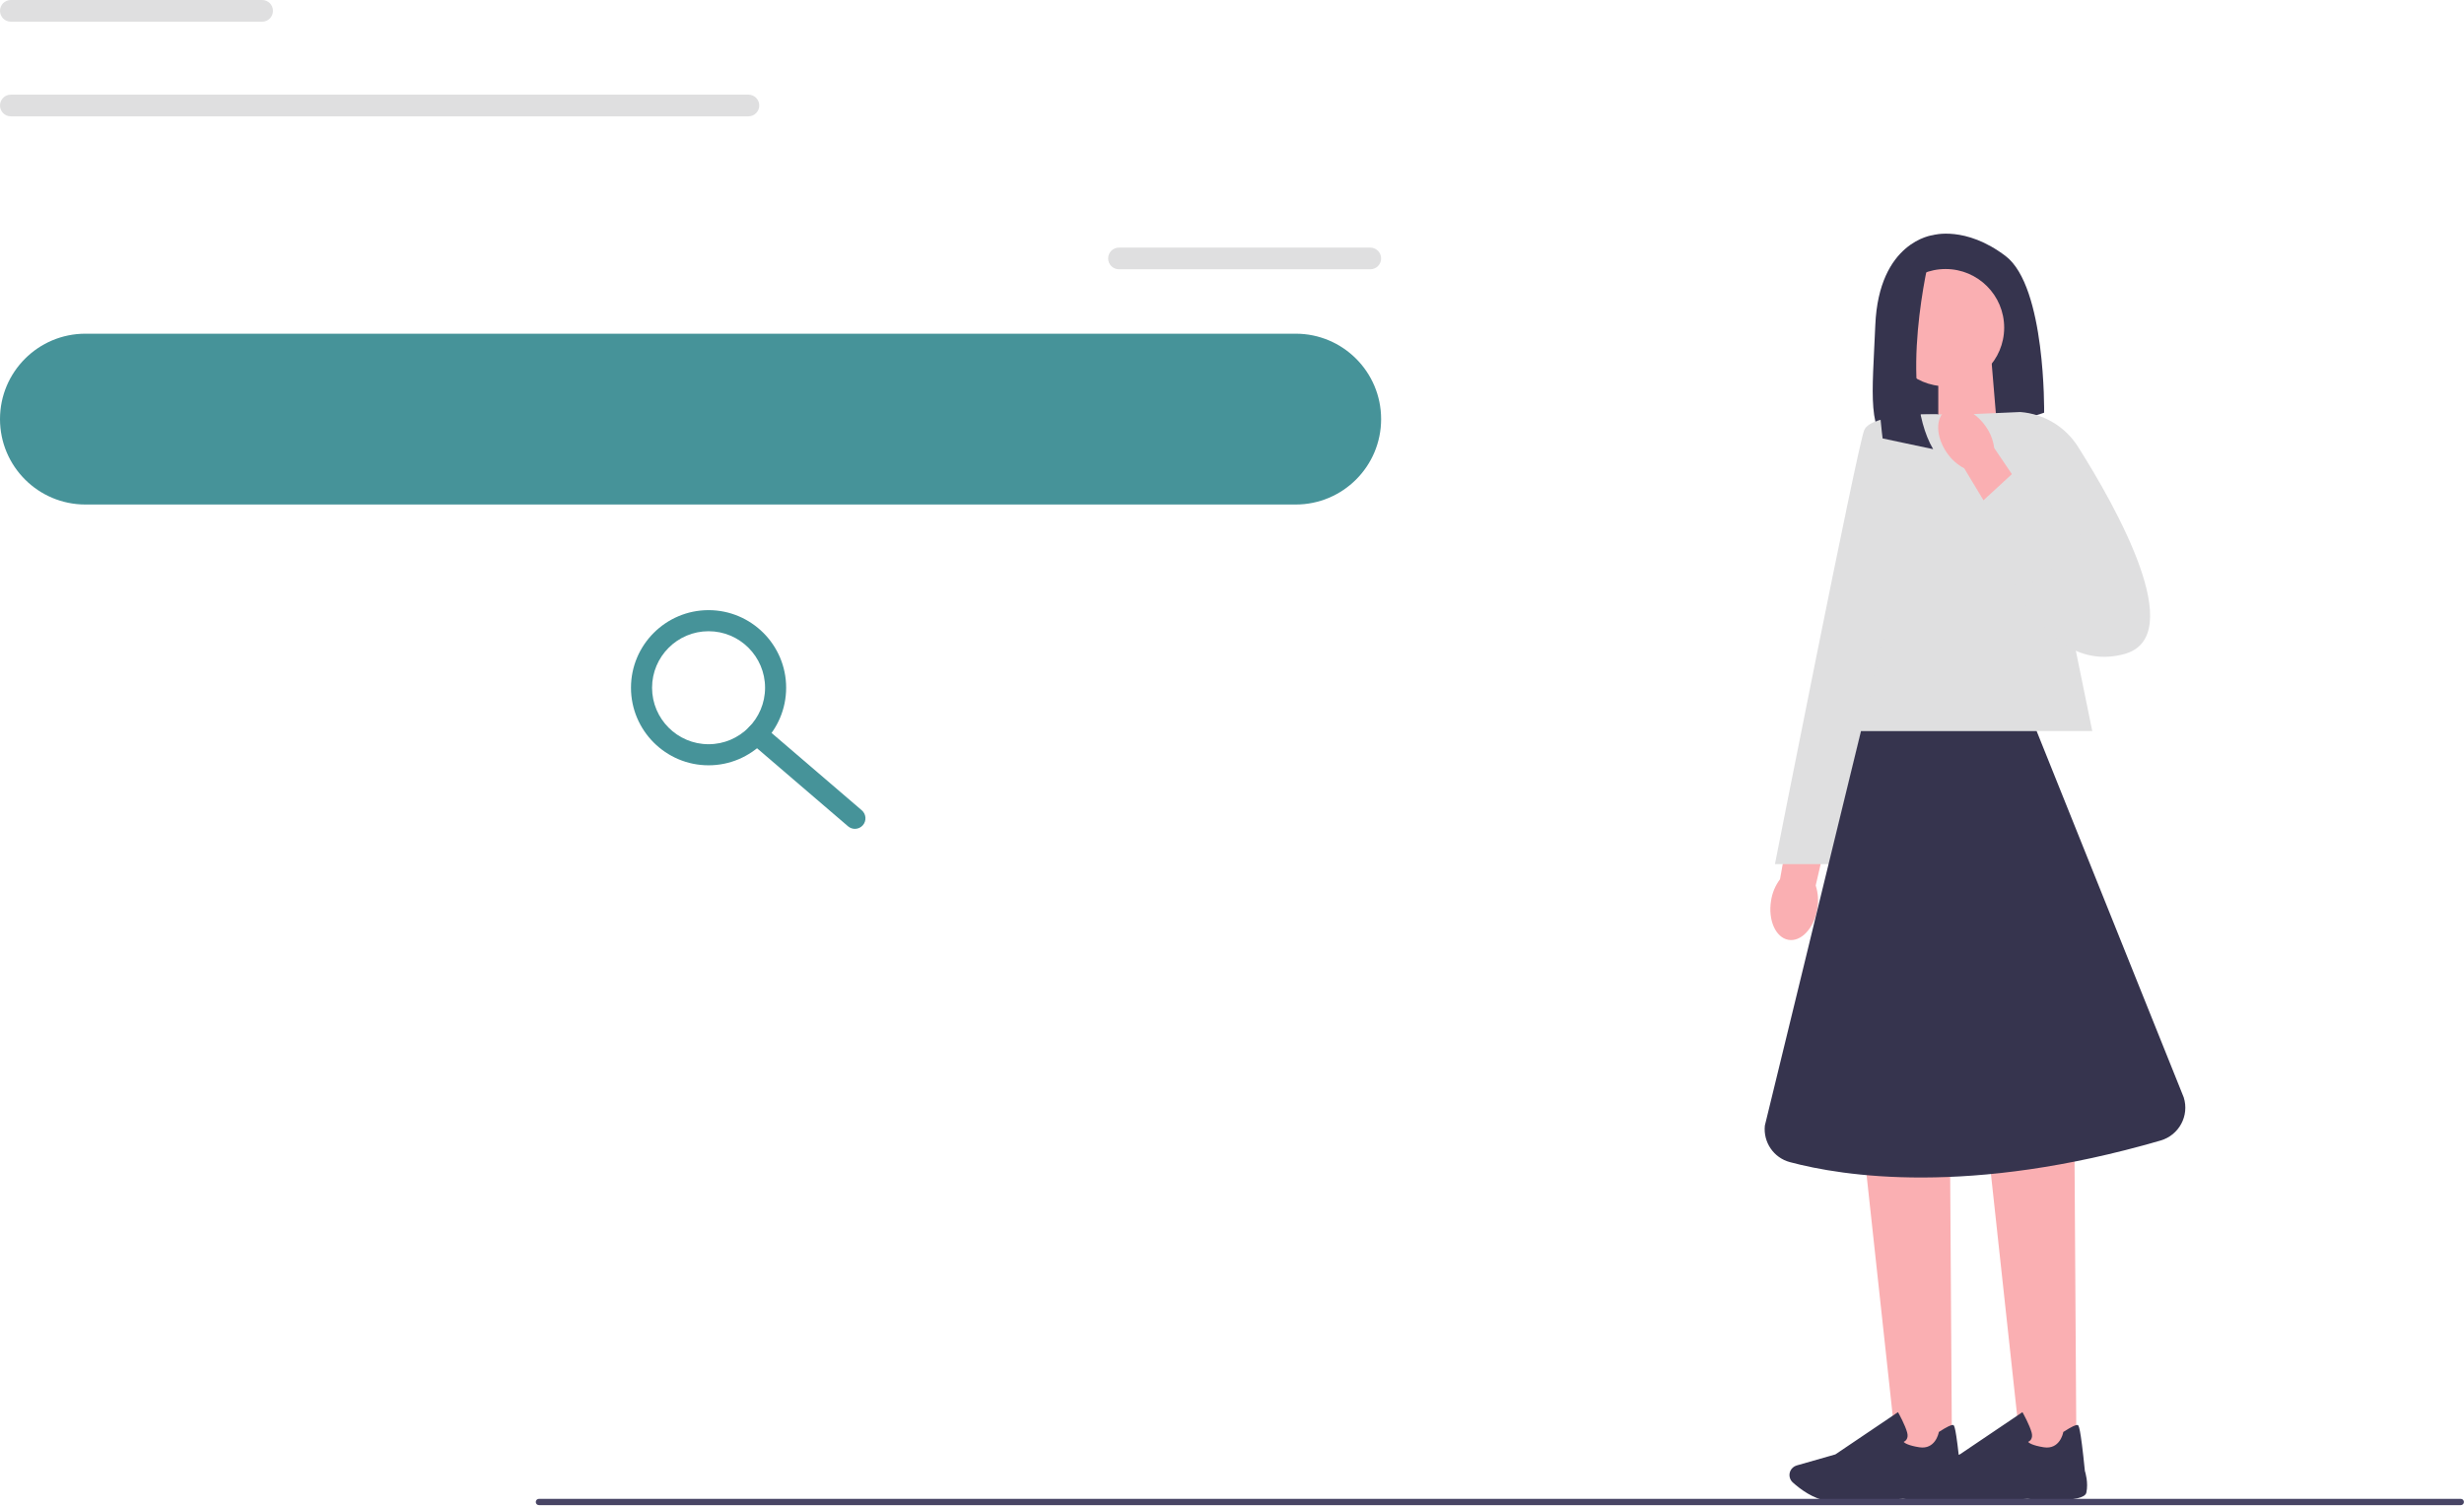 <svg width="935" height="572" viewBox="0 0 935 572" fill="none" xmlns="http://www.w3.org/2000/svg">
    <g clip-path="url(#clip0_21_1864)">
    <path d="M733.518 89.206C733.518 89.206 712.937 91.53 711.609 123.397C710.503 149.953 708.244 164.752 719.047 170.293C722.909 172.273 727.451 172.447 731.574 171.091L775.675 156.592C775.675 156.592 776.339 108.791 761.07 97.173C745.8 85.555 733.518 89.206 733.518 89.206Z" fill="#36344E"/>
    <path d="M757.828 162.459L735.51 169.797V137.671H755.758L757.828 162.459Z" fill="#FAAFB2"/>
    <path d="M689.602 344.84C688.393 352.201 683.483 357.479 678.638 356.629C673.792 355.779 670.846 349.124 672.057 341.76C672.499 338.812 673.665 336.024 675.457 333.631L680.989 302.515L696.044 305.664L688.991 336.005C689.918 338.876 690.128 341.906 689.602 344.84Z" fill="#FAAFB2"/>
    <path d="M740.702 551.766H719.796L707.673 440.069H739.985L740.702 551.766Z" fill="#FAAFB2"/>
    <path d="M699.438 569.72C697.239 569.72 695.283 569.666 693.809 569.53C688.254 569.021 682.957 564.923 680.294 562.525C679.1 561.451 678.716 559.733 679.338 558.252C679.784 557.189 680.676 556.397 681.785 556.081L696.457 551.889L720.215 535.859L720.48 536.334C720.579 536.512 722.912 540.714 723.694 543.556C723.991 544.637 723.913 545.537 723.461 546.231C723.148 546.714 722.715 546.994 722.361 547.154C722.792 547.605 724.139 548.516 728.289 549.179C734.354 550.14 735.623 543.863 735.674 543.595L735.714 543.384L735.894 543.268C738.779 541.41 740.552 540.564 741.167 540.746C741.549 540.86 742.189 541.051 743.908 558.157C744.082 558.692 745.289 562.63 744.468 566.393C743.574 570.49 725.688 569.08 722.111 568.756C722.009 568.769 708.616 569.72 699.438 569.72Z" fill="#36344E"/>
    <path d="M787.929 551.766H767.023L754.9 440.069H787.212L787.929 551.766Z" fill="#FAAFB2"/>
    <path d="M746.665 569.72C744.466 569.72 742.51 569.666 741.036 569.53C735.481 569.021 730.184 564.923 727.521 562.525C726.327 561.451 725.943 559.733 726.565 558.252C727.011 557.189 727.903 556.397 729.012 556.081L743.684 551.889L767.442 535.859L767.707 536.334C767.806 536.512 770.139 540.714 770.921 543.556C771.218 544.637 771.14 545.537 770.688 546.231C770.375 546.714 769.942 546.994 769.588 547.154C770.019 547.605 771.366 548.516 775.516 549.179C781.581 550.14 782.85 543.863 782.901 543.595L782.941 543.384L783.121 543.268C786.007 541.41 787.783 540.568 788.393 540.746C788.776 540.86 789.416 541.051 791.135 558.157C791.309 558.692 792.516 562.63 791.695 566.393C790.802 570.489 772.914 569.08 769.337 568.756C769.236 568.769 755.842 569.72 746.665 569.72Z" fill="#36344E"/>
    <path d="M793.942 277.421H692.365L728.88 157.256H769.378L793.942 277.421Z" fill="#DFDFE0"/>
    <path d="M735.27 157.274C735.27 157.274 710.042 156.61 707.386 163.249C704.731 169.888 673.527 327.896 673.527 327.896H694.108L735.27 157.274Z" fill="#DFDFE0"/>
    <path d="M738.273 146.564C750.556 146.564 760.513 136.607 760.513 124.324C760.513 112.04 750.556 102.083 738.273 102.083C725.989 102.083 716.032 112.04 716.032 124.324C716.032 136.607 725.989 146.564 738.273 146.564Z" fill="#FAAFB2"/>
    <path d="M732.19 97.505C732.19 97.505 719.95 147.202 733.56 170.438L714.39 166.367C714.39 166.367 706.962 111.972 721.9 102.083L732.19 97.505Z" fill="#36344E"/>
    <path d="M772.833 277.421H706.175L669.701 427.108C669.031 433.43 673.04 439.329 679.182 440.973C699.195 446.332 747.207 453.923 819.883 432.777C826.876 430.742 830.845 423.365 828.65 416.419L772.833 277.421Z" fill="#36344E"/>
    <path d="M745.881 157.256L766.615 156.343C775.593 157.021 783.712 161.908 788.526 169.517C803.172 192.672 830.59 241.489 806.112 248.176C773.855 256.988 758.226 207.938 758.226 207.938L745.881 157.256Z" fill="#DFDFE0"/>
    <path d="M738.765 171.798C734.506 165.675 734.351 158.468 738.42 155.702C742.488 152.936 749.238 155.659 753.499 161.785C755.236 164.208 756.341 167.02 756.723 169.986L774.43 196.164L761.436 204.391L745.359 177.711C742.694 176.297 740.433 174.27 738.765 171.798Z" fill="#FAAFB2"/>
    <path d="M749.248 192.974L763.879 179.506L792.81 206.442L765.905 224.835L749.248 192.974Z" fill="#DFDFE0"/>
    <path d="M491.677 126.627H32.408C14.51 126.627 0 141.137 0 159.035V159.035C0 176.934 14.51 191.443 32.408 191.443H491.677C509.575 191.443 524.085 176.934 524.085 159.035C524.085 141.137 509.575 126.627 491.677 126.627Z" fill="#469399"/>
    <path d="M268.875 290.402C252.642 290.402 239.436 277.196 239.436 260.963C239.436 244.73 252.642 231.523 268.875 231.523C285.108 231.523 298.314 244.73 298.314 260.963C298.314 277.196 285.108 290.402 268.875 290.402ZM268.875 239.523C257.053 239.523 247.436 249.141 247.436 260.963C247.436 272.785 257.053 282.402 268.875 282.402C280.697 282.402 290.314 272.785 290.314 260.963C290.314 249.141 280.697 239.523 268.875 239.523Z" fill="#469399"/>
    <path d="M324.408 314.512C323.486 314.512 322.56 314.195 321.806 313.548L284.593 281.639C282.916 280.201 282.722 277.675 284.16 275.998C285.598 274.322 288.123 274.127 289.8 275.565L327.013 307.475C328.69 308.913 328.884 311.438 327.446 313.116C326.655 314.038 325.535 314.512 324.408 314.512Z" fill="#469399"/>
    <path d="M203.307 569.946C203.307 570.606 203.837 571.136 204.497 571.136H933.787C934.447 571.136 934.977 570.606 934.977 569.946C934.977 569.286 934.447 568.756 933.787 568.756H204.497C203.837 568.756 203.307 569.286 203.307 569.946Z" fill="#484565"/>
    <path d="M519.97 93.953H424.613C422.34 93.953 420.498 95.795 420.498 98.068V98.068C420.498 100.341 422.34 102.183 424.613 102.183H519.97C522.242 102.183 524.085 100.341 524.085 98.068C524.085 95.795 522.242 93.953 519.97 93.953Z" fill="#DFDFE0"/>
    <path d="M99.472 0H4.115C1.842 0 0 1.842 0 4.115V4.115C0 6.388 1.842 8.23 4.115 8.23H99.472C101.744 8.23 103.587 6.388 103.587 4.115C103.587 1.842 101.744 0 99.472 0Z" fill="#DFDFE0"/>
    <path d="M283.993 35.914H4.115C1.842 35.914 0 37.757 0 40.029V40.029C0 42.302 1.842 44.145 4.115 44.145H283.993C286.266 44.145 288.108 42.302 288.108 40.029C288.108 37.757 286.266 35.914 283.993 35.914Z" fill="#DFDFE0"/>
    </g>
    <defs>
    <clipPath id="clip0_21_1864">
    <rect width="934.977" height="571.136" fill="white"/>
    </clipPath>
    </defs>
    </svg>
    